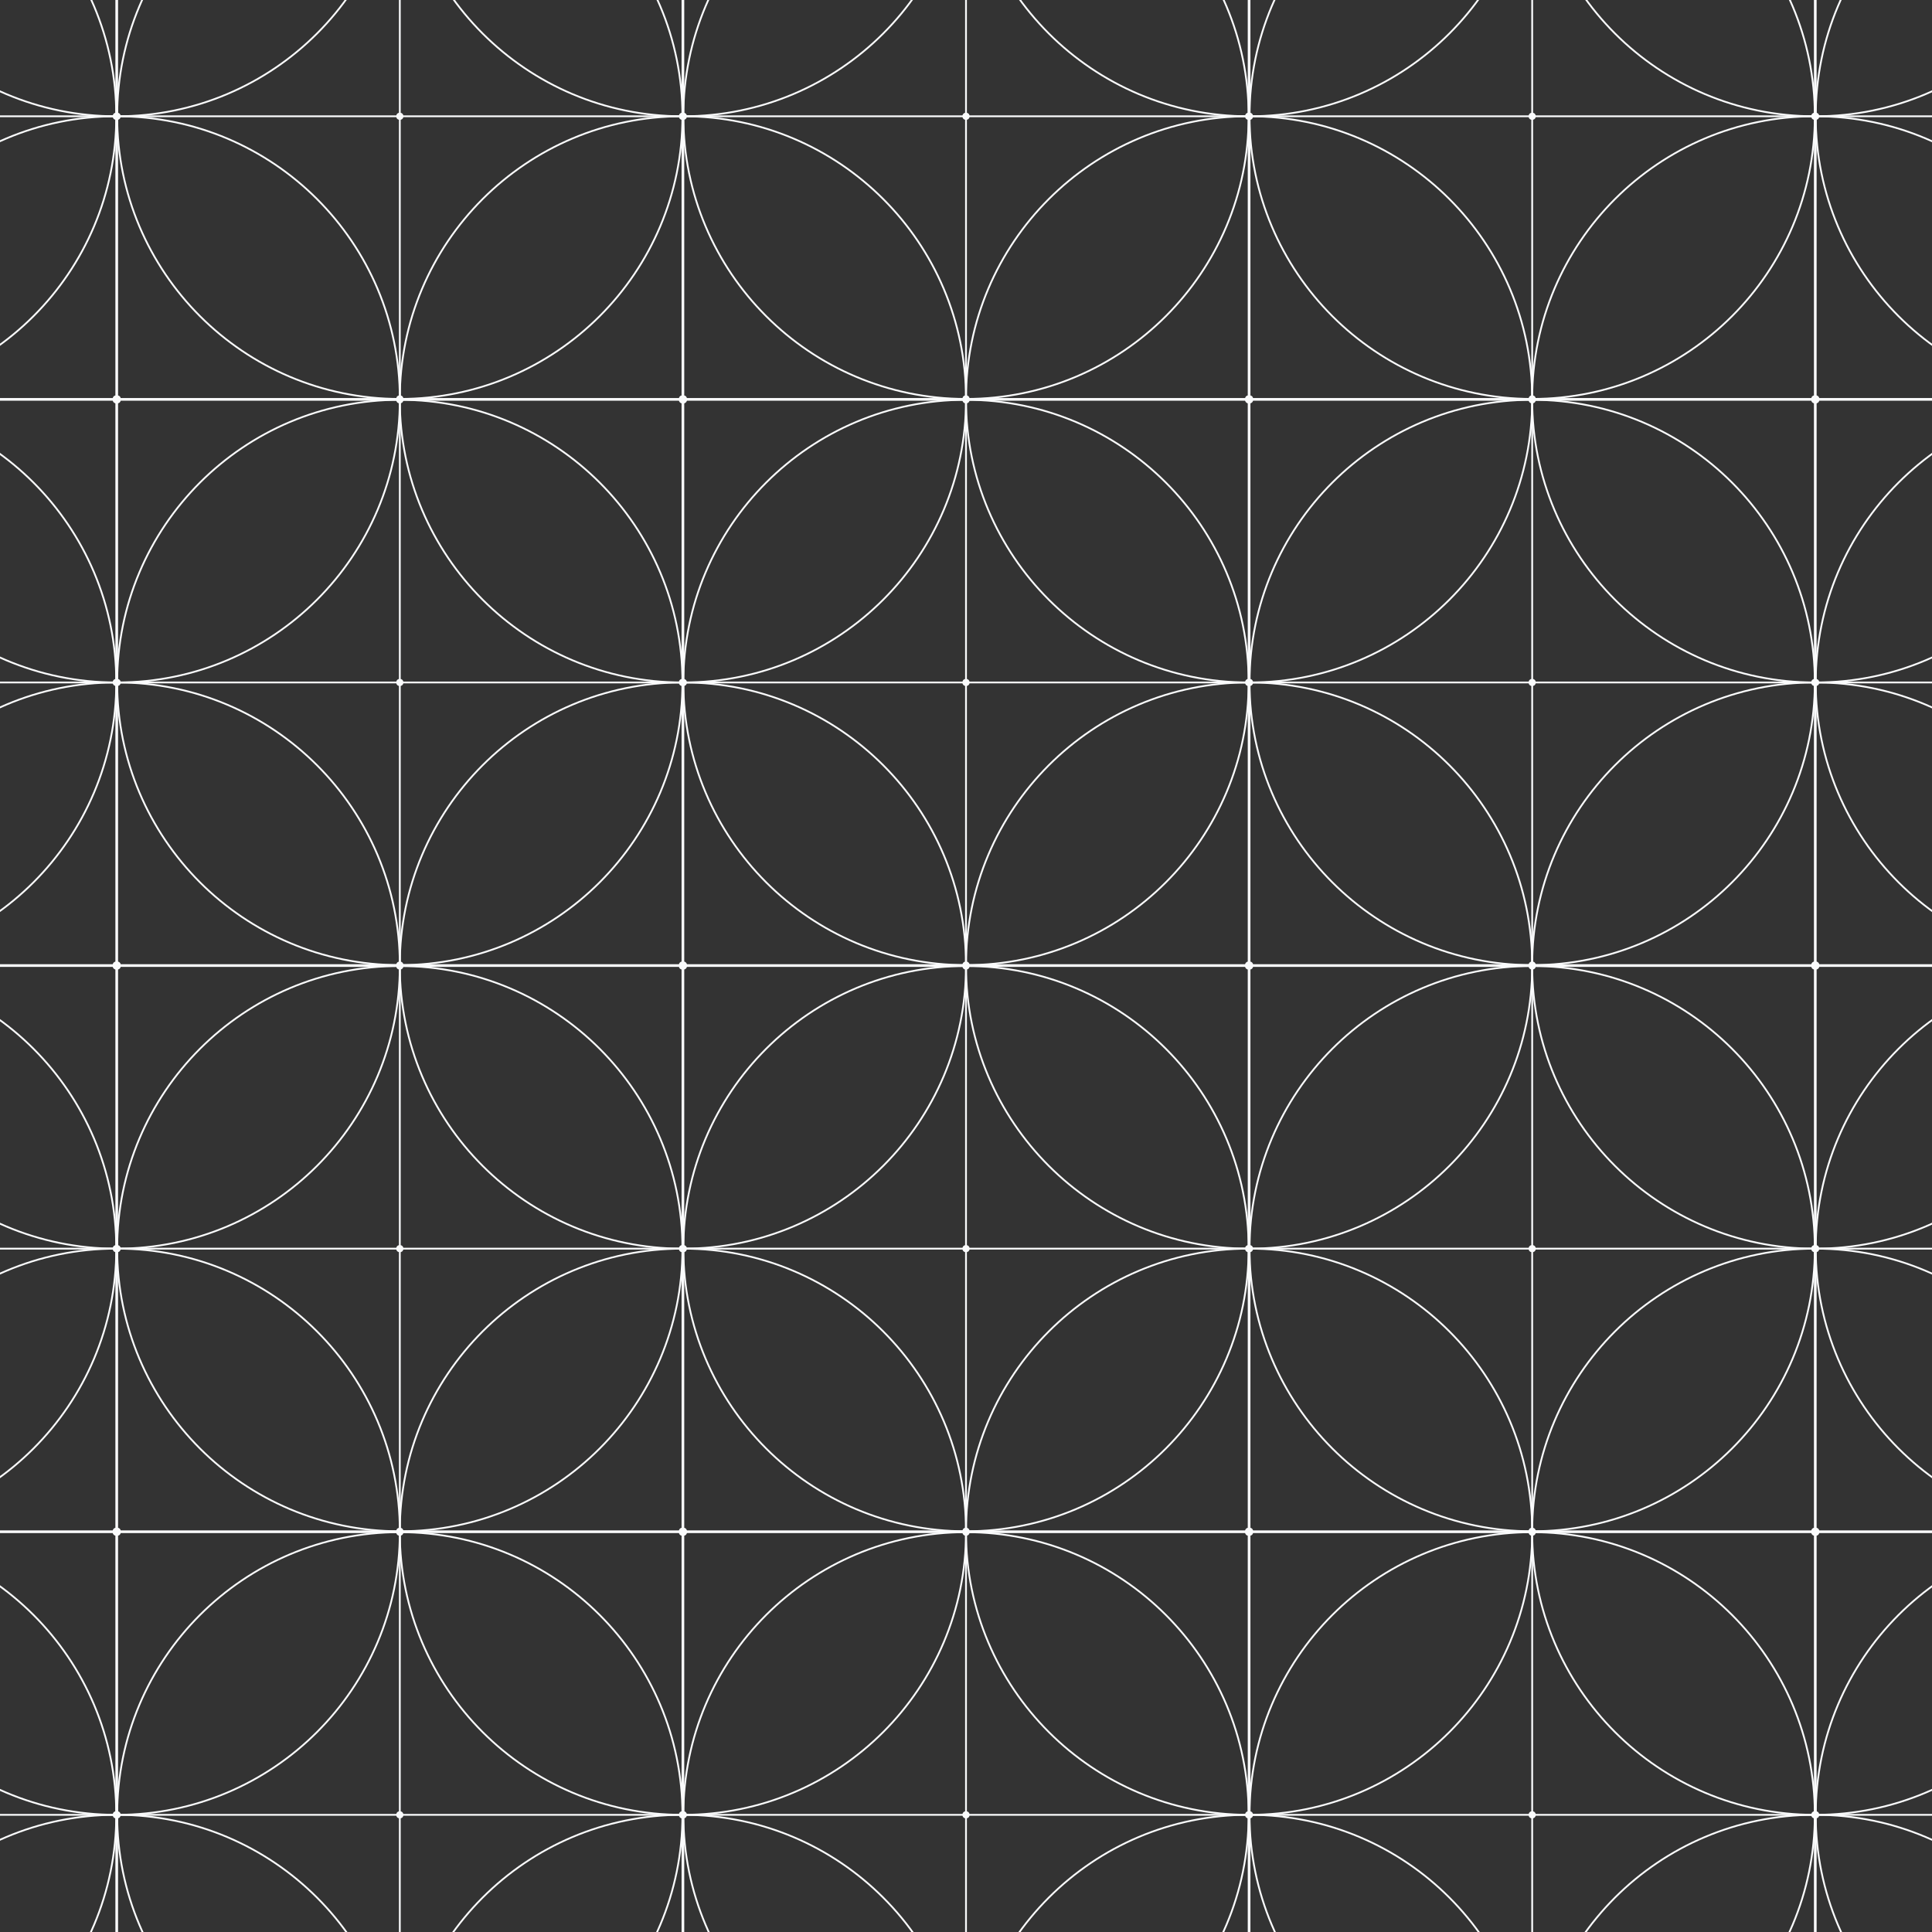 <svg width="1080" height="1080" viewBox="0 0 1080 1080" fill="none" xmlns="http://www.w3.org/2000/svg">
<rect x="0" y="0" width="1080" height="1080" fill="#333333" stroke="none"/>
<ellipse cx="65" cy="65" rx="2" ry="2" transform="rotate(180 65 65)" fill="#FAFBFC"/>
<ellipse cx="65" cy="223" rx="2" ry="2" transform="rotate(180 65 223)" fill="#FAFBFC"/>
<path d="M-251 65C-251 -22.261 -180.261 -93 -93 -93C-5.739 -93 65 -22.261 65 65C65 152.261 -5.739 223 -93 223C-180.261 223 -251 152.261 -251 65Z" stroke="#FAFBFC"/>
<path d="M-251 65L65 65" stroke="#FAFBFC"/>
<path d="M65 -91.523V224.477" stroke="#FAFBFC"/>
<path d="M65 223L-251 223" stroke="#FAFBFC"/>
<path d="M65 65C-22.261 65 -93 -5.739 -93 -93" stroke="#FAFBFC"/>
<path d="M-93 223C-93 135.739 -22.261 65 65 65" stroke="#FAFBFC"/>
<circle cx="223.5" cy="65" r="2" transform="rotate(180 223.5 65)" fill="#FAFBFC"/>
<ellipse cx="381.5" cy="65" rx="2" ry="2" transform="rotate(180 381.5 65)" fill="#FAFBFC"/>
<ellipse cx="381.5" cy="223" rx="2" ry="2" transform="rotate(180 381.5 223)" fill="#FAFBFC"/>
<ellipse cx="223.5" cy="223" rx="2" ry="2" transform="rotate(180 223.5 223)" fill="#FAFBFC"/>
<ellipse cx="65.5" cy="223" rx="2" ry="2" transform="rotate(180 65.5 223)" fill="#FAFBFC"/>
<ellipse cx="65.463" cy="65" rx="2" ry="2" transform="rotate(180 65.463 65)" fill="#FAFBFC"/>
<path d="M65.5 65C65.5 -22.261 136.239 -93 223.5 -93C310.761 -93 381.5 -22.261 381.5 65C381.5 152.261 310.761 223 223.5 223C136.239 223 65.5 152.261 65.5 65Z" stroke="#FAFBFC"/>
<path d="M223.5 223L223.5 -92" stroke="#FAFBFC"/>
<path d="M65.5 65L381.5 65" stroke="#FAFBFC"/>
<path d="M381.5 -91.523V224.477" stroke="#FAFBFC"/>
<path d="M65.5 -91.522V224.479" stroke="#FAFBFC"/>
<path d="M381.5 223L65.5 223" stroke="#FAFBFC"/>
<path d="M223.5 -93C223.5 -5.739 152.761 65 65.5 65" stroke="#FAFBFC"/>
<path d="M381.5 65C294.239 65 223.5 -5.739 223.5 -93" stroke="#FAFBFC"/>
<path d="M223.5 223C223.5 135.739 294.239 65 381.5 65" stroke="#FAFBFC"/>
<path d="M65.5 65C152.761 65 223.5 135.739 223.5 223" stroke="#FAFBFC"/>
<circle cx="540" cy="65" r="2" transform="rotate(180 540 65)" fill="#FAFBFC"/>
<ellipse cx="698" cy="65" rx="2" ry="2" transform="rotate(180 698 65)" fill="#FAFBFC"/>
<ellipse cx="698" cy="223" rx="2" ry="2" transform="rotate(180 698 223)" fill="#FAFBFC"/>
<ellipse cx="540" cy="223" rx="2" ry="2" transform="rotate(180 540 223)" fill="#FAFBFC"/>
<ellipse cx="382" cy="223" rx="2" ry="2" transform="rotate(180 382 223)" fill="#FAFBFC"/>
<ellipse cx="381.963" cy="65" rx="2" ry="2" transform="rotate(180 381.963 65)" fill="#FAFBFC"/>
<path d="M382 65C382 -22.261 452.739 -93 540 -93C627.261 -93 698 -22.261 698 65C698 152.261 627.261 223 540 223C452.739 223 382 152.261 382 65Z" stroke="#FAFBFC"/>
<path d="M540 223L540 -92" stroke="#FAFBFC"/>
<path d="M382 65L698 65" stroke="#FAFBFC"/>
<path d="M698 -91.523V224.477" stroke="#FAFBFC"/>
<path d="M382 -91.522V224.479" stroke="#FAFBFC"/>
<path d="M698 223L382 223" stroke="#FAFBFC"/>
<path d="M540 -93C540 -5.739 469.261 65 382 65" stroke="#FAFBFC"/>
<path d="M698 65C610.739 65 540 -5.739 540 -93" stroke="#FAFBFC"/>
<path d="M540 223C540 135.739 610.739 65 698 65" stroke="#FAFBFC"/>
<path d="M382 65C469.261 65 540 135.739 540 223" stroke="#FAFBFC"/>
<circle cx="856.5" cy="65" r="2" transform="rotate(180 856.5 65)" fill="#FAFBFC"/>
<ellipse cx="1014.5" cy="65" rx="2" ry="2" transform="rotate(180 1014.5 65)" fill="#FAFBFC"/>
<ellipse cx="1014.5" cy="223" rx="2" ry="2" transform="rotate(180 1014.5 223)" fill="#FAFBFC"/>
<ellipse cx="856.5" cy="223" rx="2" ry="2" transform="rotate(180 856.5 223)" fill="#FAFBFC"/>
<ellipse cx="698.5" cy="223" rx="2" ry="2" transform="rotate(180 698.5 223)" fill="#FAFBFC"/>
<ellipse cx="698.463" cy="65" rx="2" ry="2" transform="rotate(180 698.463 65)" fill="#FAFBFC"/>
<path d="M698.5 65C698.5 -22.261 769.239 -93 856.5 -93C943.761 -93 1014.5 -22.261 1014.5 65C1014.5 152.261 943.761 223 856.5 223C769.239 223 698.5 152.261 698.5 65Z" stroke="#FAFBFC"/>
<path d="M856.5 223L856.5 -92" stroke="#FAFBFC"/>
<path d="M698.5 65L1014.5 65" stroke="#FAFBFC"/>
<path d="M1014.5 -91.523V224.477" stroke="#FAFBFC"/>
<path d="M698.5 -91.522V224.479" stroke="#FAFBFC"/>
<path d="M1014.5 223L698.5 223" stroke="#FAFBFC"/>
<path d="M856.5 -93C856.5 -5.739 785.761 65 698.5 65" stroke="#FAFBFC"/>
<path d="M1014.5 65C927.239 65 856.5 -5.739 856.5 -93" stroke="#FAFBFC"/>
<path d="M856.5 223C856.5 135.739 927.239 65 1014.5 65" stroke="#FAFBFC"/>
<path d="M698.5 65C785.761 65 856.5 135.739 856.5 223" stroke="#FAFBFC"/>
<ellipse cx="1015" cy="223" rx="2" ry="2" transform="rotate(180 1015 223)" fill="#FAFBFC"/>
<ellipse cx="1014.96" cy="65" rx="2" ry="2" transform="rotate(180 1014.96 65)" fill="#FAFBFC"/>
<path d="M1015 65C1015 -22.261 1085.74 -93 1173 -93C1260.26 -93 1331 -22.261 1331 65C1331 152.261 1260.26 223 1173 223C1085.74 223 1015 152.261 1015 65Z" stroke="#FAFBFC"/>
<path d="M1015 65L1331 65" stroke="#FAFBFC"/>
<path d="M1015 -91.522V224.479" stroke="#FAFBFC"/>
<path d="M1331 223L1015 223" stroke="#FAFBFC"/>
<path d="M1173 -93C1173 -5.739 1102.26 65 1015 65" stroke="#FAFBFC"/>
<path d="M1015 65C1102.26 65 1173 135.739 1173 223" stroke="#FAFBFC"/>
<ellipse cx="65" cy="223.5" rx="2" ry="2" transform="rotate(180 65 223.5)" fill="#FAFBFC"/>
<ellipse cx="65" cy="381.5" rx="2" ry="2" transform="rotate(180 65 381.5)" fill="#FAFBFC"/>
<ellipse cx="65" cy="539.5" rx="2" ry="2" transform="rotate(180 65 539.5)" fill="#FAFBFC"/>
<path d="M-251 381.5C-251 294.239 -180.261 223.5 -93 223.5C-5.739 223.5 65 294.239 65 381.5C65 468.761 -5.739 539.5 -93 539.5C-180.261 539.5 -251 468.761 -251 381.5Z" stroke="#FAFBFC"/>
<path d="M-251 381.5L65 381.5" stroke="#FAFBFC"/>
<path d="M65 224.977V540.977" stroke="#FAFBFC"/>
<path d="M65 223.5L-251 223.5" stroke="#FAFBFC"/>
<path d="M65 539.5L-251 539.5" stroke="#FAFBFC"/>
<path d="M65 381.5C-22.261 381.5 -93 310.761 -93 223.5" stroke="#FAFBFC"/>
<path d="M-93 539.5C-93 452.239 -22.261 381.5 65 381.5" stroke="#FAFBFC"/>
<circle cx="223.5" cy="381.5" r="2" transform="rotate(180 223.5 381.5)" fill="#FAFBFC"/>
<ellipse cx="381.5" cy="223.5" rx="2" ry="2" transform="rotate(180 381.5 223.5)" fill="#FAFBFC"/>
<ellipse cx="381.5" cy="381.5" rx="2" ry="2" transform="rotate(180 381.5 381.5)" fill="#FAFBFC"/>
<ellipse cx="381.5" cy="539.5" rx="2" ry="2" transform="rotate(180 381.5 539.5)" fill="#FAFBFC"/>
<ellipse cx="223.5" cy="539.5" rx="2" ry="2" transform="rotate(180 223.5 539.5)" fill="#FAFBFC"/>
<ellipse cx="65.5" cy="539.5" rx="2" ry="2" transform="rotate(180 65.5 539.5)" fill="#FAFBFC"/>
<ellipse cx="65.463" cy="381.5" rx="2" ry="2" transform="rotate(180 65.463 381.5)" fill="#FAFBFC"/>
<circle cx="65.5" cy="223.5" r="2" transform="rotate(180 65.5 223.5)" fill="#FAFBFC"/>
<path d="M65.5 381.5C65.5 294.239 136.239 223.5 223.5 223.5C310.761 223.5 381.5 294.239 381.5 381.5C381.5 468.761 310.761 539.5 223.5 539.5C136.239 539.5 65.5 468.761 65.5 381.5Z" stroke="#FAFBFC"/>
<path d="M223.5 539.5L223.5 224.5" stroke="#FAFBFC"/>
<path d="M65.5 381.5L381.5 381.5" stroke="#FAFBFC"/>
<path d="M381.5 224.977V540.977" stroke="#FAFBFC"/>
<path d="M65.5 224.979V540.979" stroke="#FAFBFC"/>
<path d="M381.5 223.5L65.5 223.5" stroke="#FAFBFC"/>
<path d="M381.5 539.5L65.5 539.5" stroke="#FAFBFC"/>
<ellipse cx="223.5" cy="223.5" rx="2" ry="2" transform="rotate(180 223.5 223.5)" fill="#FAFBFC"/>
<path d="M223.5 223.5C223.5 310.761 152.761 381.5 65.5 381.5" stroke="#FAFBFC"/>
<path d="M381.5 381.5C294.239 381.5 223.5 310.761 223.5 223.5" stroke="#FAFBFC"/>
<path d="M223.5 539.5C223.5 452.239 294.239 381.5 381.5 381.5" stroke="#FAFBFC"/>
<path d="M65.5 381.5C152.761 381.5 223.5 452.239 223.5 539.5" stroke="#FAFBFC"/>
<circle cx="540" cy="381.5" r="2" transform="rotate(180 540 381.5)" fill="#FAFBFC"/>
<ellipse cx="698" cy="223.5" rx="2" ry="2" transform="rotate(180 698 223.5)" fill="#FAFBFC"/>
<ellipse cx="698" cy="381.5" rx="2" ry="2" transform="rotate(180 698 381.5)" fill="#FAFBFC"/>
<ellipse cx="698" cy="539.5" rx="2" ry="2" transform="rotate(180 698 539.5)" fill="#FAFBFC"/>
<ellipse cx="540" cy="539.5" rx="2" ry="2" transform="rotate(180 540 539.5)" fill="#FAFBFC"/>
<ellipse cx="382" cy="539.5" rx="2" ry="2" transform="rotate(180 382 539.5)" fill="#FAFBFC"/>
<ellipse cx="381.963" cy="381.5" rx="2" ry="2" transform="rotate(180 381.963 381.5)" fill="#FAFBFC"/>
<circle cx="382" cy="223.5" r="2" transform="rotate(180 382 223.5)" fill="#FAFBFC"/>
<path d="M382 381.5C382 294.239 452.739 223.5 540 223.5C627.261 223.5 698 294.239 698 381.5C698 468.761 627.261 539.5 540 539.5C452.739 539.5 382 468.761 382 381.5Z" stroke="#FAFBFC"/>
<path d="M540 539.5L540 224.5" stroke="#FAFBFC"/>
<path d="M382 381.5L698 381.5" stroke="#FAFBFC"/>
<path d="M698 224.977V540.977" stroke="#FAFBFC"/>
<path d="M382 224.979V540.979" stroke="#FAFBFC"/>
<path d="M698 223.5L382 223.5" stroke="#FAFBFC"/>
<path d="M698 539.5L382 539.5" stroke="#FAFBFC"/>
<ellipse cx="540" cy="223.5" rx="2" ry="2" transform="rotate(180 540 223.5)" fill="#FAFBFC"/>
<path d="M540 223.5C540 310.761 469.261 381.5 382 381.5" stroke="#FAFBFC"/>
<path d="M698 381.5C610.739 381.5 540 310.761 540 223.5" stroke="#FAFBFC"/>
<path d="M540 539.5C540 452.239 610.739 381.5 698 381.5" stroke="#FAFBFC"/>
<path d="M382 381.5C469.261 381.5 540 452.239 540 539.5" stroke="#FAFBFC"/>
<circle cx="856.5" cy="381.5" r="2" transform="rotate(180 856.5 381.5)" fill="#FAFBFC"/>
<ellipse cx="1014.5" cy="223.5" rx="2" ry="2" transform="rotate(180 1014.5 223.5)" fill="#FAFBFC"/>
<ellipse cx="1014.5" cy="381.5" rx="2" ry="2" transform="rotate(180 1014.5 381.5)" fill="#FAFBFC"/>
<ellipse cx="1014.5" cy="539.5" rx="2" ry="2" transform="rotate(180 1014.5 539.5)" fill="#FAFBFC"/>
<ellipse cx="856.5" cy="539.5" rx="2" ry="2" transform="rotate(180 856.5 539.5)" fill="#FAFBFC"/>
<ellipse cx="698.5" cy="539.5" rx="2" ry="2" transform="rotate(180 698.5 539.5)" fill="#FAFBFC"/>
<ellipse cx="698.463" cy="381.5" rx="2" ry="2" transform="rotate(180 698.463 381.5)" fill="#FAFBFC"/>
<circle cx="698.5" cy="223.5" r="2" transform="rotate(180 698.5 223.5)" fill="#FAFBFC"/>
<path d="M698.5 381.5C698.5 294.239 769.239 223.5 856.5 223.5C943.761 223.5 1014.5 294.239 1014.5 381.5C1014.5 468.761 943.761 539.5 856.5 539.5C769.239 539.5 698.5 468.761 698.5 381.5Z" stroke="#FAFBFC"/>
<path d="M856.5 539.5L856.5 224.5" stroke="#FAFBFC"/>
<path d="M698.5 381.5L1014.5 381.5" stroke="#FAFBFC"/>
<path d="M1014.5 224.977V540.977" stroke="#FAFBFC"/>
<path d="M698.5 224.979V540.979" stroke="#FAFBFC"/>
<path d="M1014.5 223.5L698.5 223.5" stroke="#FAFBFC"/>
<path d="M1014.5 539.5L698.5 539.5" stroke="#FAFBFC"/>
<ellipse cx="856.5" cy="223.5" rx="2" ry="2" transform="rotate(180 856.5 223.5)" fill="#FAFBFC"/>
<path d="M856.5 223.5C856.5 310.761 785.761 381.5 698.5 381.5" stroke="#FAFBFC"/>
<path d="M1014.5 381.5C927.239 381.5 856.5 310.761 856.5 223.5" stroke="#FAFBFC"/>
<path d="M856.5 539.5C856.5 452.239 927.239 381.5 1014.5 381.5" stroke="#FAFBFC"/>
<path d="M698.5 381.5C785.761 381.5 856.5 452.239 856.5 539.5" stroke="#FAFBFC"/>
<ellipse cx="1015" cy="539.5" rx="2" ry="2" transform="rotate(180 1015 539.5)" fill="#FAFBFC"/>
<ellipse cx="1014.96" cy="381.5" rx="2" ry="2" transform="rotate(180 1014.96 381.5)" fill="#FAFBFC"/>
<circle cx="1015" cy="223.5" r="2" transform="rotate(180 1015 223.5)" fill="#FAFBFC"/>
<path d="M1015 381.5C1015 294.239 1085.74 223.5 1173 223.5C1260.26 223.5 1331 294.239 1331 381.5C1331 468.761 1260.26 539.5 1173 539.5C1085.74 539.5 1015 468.761 1015 381.5Z" stroke="#FAFBFC"/>
<path d="M1015 381.5L1331 381.5" stroke="#FAFBFC"/>
<path d="M1015 224.979V540.979" stroke="#FAFBFC"/>
<path d="M1331 223.5L1015 223.5" stroke="#FAFBFC"/>
<path d="M1331 539.5L1015 539.5" stroke="#FAFBFC"/>
<path d="M1173 223.5C1173 310.761 1102.26 381.5 1015 381.5" stroke="#FAFBFC"/>
<path d="M1015 381.5C1102.26 381.5 1173 452.239 1173 539.5" stroke="#FAFBFC"/>
<ellipse cx="65" cy="540" rx="2" ry="2" transform="rotate(180 65 540)" fill="#FAFBFC"/>
<ellipse cx="65" cy="698" rx="2" ry="2" transform="rotate(180 65 698)" fill="#FAFBFC"/>
<ellipse cx="65" cy="856" rx="2" ry="2" transform="rotate(180 65 856)" fill="#FAFBFC"/>
<path d="M-251 698C-251 610.739 -180.261 540 -93 540C-5.739 540 65 610.739 65 698C65 785.261 -5.739 856 -93 856C-180.261 856 -251 785.261 -251 698Z" stroke="#FAFBFC"/>
<path d="M-251 698L65 698" stroke="#FAFBFC"/>
<path d="M65 541.477V857.477" stroke="#FAFBFC"/>
<path d="M65 540L-251 540" stroke="#FAFBFC"/>
<path d="M65 856L-251 856" stroke="#FAFBFC"/>
<path d="M65 698C-22.261 698 -93 627.261 -93 540" stroke="#FAFBFC"/>
<path d="M-93 856C-93 768.739 -22.261 698 65 698" stroke="#FAFBFC"/>
<circle cx="223.5" cy="698" r="2" transform="rotate(180 223.5 698)" fill="#FAFBFC"/>
<ellipse cx="381.5" cy="540" rx="2" ry="2" transform="rotate(180 381.5 540)" fill="#FAFBFC"/>
<ellipse cx="381.5" cy="698" rx="2" ry="2" transform="rotate(180 381.5 698)" fill="#FAFBFC"/>
<ellipse cx="381.5" cy="856" rx="2" ry="2" transform="rotate(180 381.5 856)" fill="#FAFBFC"/>
<ellipse cx="223.5" cy="856" rx="2" ry="2" transform="rotate(180 223.5 856)" fill="#FAFBFC"/>
<ellipse cx="65.5" cy="856" rx="2" ry="2" transform="rotate(180 65.5 856)" fill="#FAFBFC"/>
<ellipse cx="65.463" cy="698" rx="2" ry="2" transform="rotate(180 65.463 698)" fill="#FAFBFC"/>
<circle cx="65.5" cy="540" r="2" transform="rotate(180 65.5 540)" fill="#FAFBFC"/>
<path d="M65.5 698C65.5 610.739 136.239 540 223.5 540C310.761 540 381.5 610.739 381.5 698C381.5 785.261 310.761 856 223.5 856C136.239 856 65.5 785.261 65.5 698Z" stroke="#FAFBFC"/>
<path d="M223.5 856L223.5 541" stroke="#FAFBFC"/>
<path d="M65.5 698L381.5 698" stroke="#FAFBFC"/>
<path d="M381.5 541.477V857.477" stroke="#FAFBFC"/>
<path d="M65.5 541.479V857.479" stroke="#FAFBFC"/>
<path d="M381.5 540L65.5 540" stroke="#FAFBFC"/>
<path d="M381.5 856L65.5 856" stroke="#FAFBFC"/>
<ellipse cx="223.5" cy="540" rx="2" ry="2" transform="rotate(180 223.5 540)" fill="#FAFBFC"/>
<path d="M223.5 540C223.5 627.261 152.761 698 65.5 698" stroke="#FAFBFC"/>
<path d="M381.5 698C294.239 698 223.5 627.261 223.5 540" stroke="#FAFBFC"/>
<path d="M223.5 856C223.5 768.739 294.239 698 381.5 698" stroke="#FAFBFC"/>
<path d="M65.5 698C152.761 698 223.5 768.739 223.5 856" stroke="#FAFBFC"/>
<circle cx="540" cy="698" r="2" transform="rotate(180 540 698)" fill="#FAFBFC"/>
<ellipse cx="698" cy="540" rx="2" ry="2" transform="rotate(180 698 540)" fill="#FAFBFC"/>
<ellipse cx="698" cy="698" rx="2" ry="2" transform="rotate(180 698 698)" fill="#FAFBFC"/>
<ellipse cx="698" cy="856" rx="2" ry="2" transform="rotate(180 698 856)" fill="#FAFBFC"/>
<ellipse cx="540" cy="856" rx="2" ry="2" transform="rotate(180 540 856)" fill="#FAFBFC"/>
<ellipse cx="382" cy="856" rx="2" ry="2" transform="rotate(180 382 856)" fill="#FAFBFC"/>
<ellipse cx="381.963" cy="698" rx="2" ry="2" transform="rotate(180 381.963 698)" fill="#FAFBFC"/>
<circle cx="382" cy="540" r="2" transform="rotate(180 382 540)" fill="#FAFBFC"/>
<path d="M382 698C382 610.739 452.739 540 540 540C627.261 540 698 610.739 698 698C698 785.261 627.261 856 540 856C452.739 856 382 785.261 382 698Z" stroke="#FAFBFC"/>
<path d="M540 856L540 541" stroke="#FAFBFC"/>
<path d="M382 698L698 698" stroke="#FAFBFC"/>
<path d="M698 541.477V857.477" stroke="#FAFBFC"/>
<path d="M382 541.479V857.479" stroke="#FAFBFC"/>
<path d="M698 540L382 540" stroke="#FAFBFC"/>
<path d="M698 856L382 856" stroke="#FAFBFC"/>
<ellipse cx="540" cy="540" rx="2" ry="2" transform="rotate(180 540 540)" fill="#FAFBFC"/>
<path d="M540 540C540 627.261 469.261 698 382 698" stroke="#FAFBFC"/>
<path d="M698 698C610.739 698 540 627.261 540 540" stroke="#FAFBFC"/>
<path d="M540 856C540 768.739 610.739 698 698 698" stroke="#FAFBFC"/>
<path d="M382 698C469.261 698 540 768.739 540 856" stroke="#FAFBFC"/>
<circle cx="856.5" cy="698" r="2" transform="rotate(180 856.5 698)" fill="#FAFBFC"/>
<ellipse cx="1014.5" cy="540" rx="2" ry="2" transform="rotate(180 1014.5 540)" fill="#FAFBFC"/>
<ellipse cx="1014.5" cy="698" rx="2" ry="2" transform="rotate(180 1014.5 698)" fill="#FAFBFC"/>
<ellipse cx="1014.5" cy="856" rx="2" ry="2" transform="rotate(180 1014.5 856)" fill="#FAFBFC"/>
<ellipse cx="856.5" cy="856" rx="2" ry="2" transform="rotate(180 856.5 856)" fill="#FAFBFC"/>
<ellipse cx="698.5" cy="856" rx="2" ry="2" transform="rotate(180 698.5 856)" fill="#FAFBFC"/>
<ellipse cx="698.463" cy="698" rx="2" ry="2" transform="rotate(180 698.463 698)" fill="#FAFBFC"/>
<circle cx="698.5" cy="540" r="2" transform="rotate(180 698.5 540)" fill="#FAFBFC"/>
<path d="M698.5 698C698.5 610.739 769.239 540 856.5 540C943.761 540 1014.5 610.739 1014.5 698C1014.5 785.261 943.761 856 856.5 856C769.239 856 698.5 785.261 698.5 698Z" stroke="#FAFBFC"/>
<path d="M856.5 856L856.5 541" stroke="#FAFBFC"/>
<path d="M698.5 698L1014.5 698" stroke="#FAFBFC"/>
<path d="M1014.5 541.477V857.477" stroke="#FAFBFC"/>
<path d="M698.5 541.479V857.479" stroke="#FAFBFC"/>
<path d="M1014.5 540L698.5 540" stroke="#FAFBFC"/>
<path d="M1014.5 856L698.5 856" stroke="#FAFBFC"/>
<ellipse cx="856.5" cy="540" rx="2" ry="2" transform="rotate(180 856.5 540)" fill="#FAFBFC"/>
<path d="M856.5 540C856.5 627.261 785.761 698 698.5 698" stroke="#FAFBFC"/>
<path d="M1014.5 698C927.239 698 856.5 627.261 856.5 540" stroke="#FAFBFC"/>
<path d="M856.5 856C856.5 768.739 927.239 698 1014.5 698" stroke="#FAFBFC"/>
<path d="M698.5 698C785.761 698 856.5 768.739 856.5 856" stroke="#FAFBFC"/>
<ellipse cx="1015" cy="856" rx="2" ry="2" transform="rotate(180 1015 856)" fill="#FAFBFC"/>
<ellipse cx="1014.96" cy="698" rx="2" ry="2" transform="rotate(180 1014.96 698)" fill="#FAFBFC"/>
<circle cx="1015" cy="540" r="2" transform="rotate(180 1015 540)" fill="#FAFBFC"/>
<path d="M1015 698C1015 610.739 1085.74 540 1173 540C1260.26 540 1331 610.739 1331 698C1331 785.261 1260.26 856 1173 856C1085.74 856 1015 785.261 1015 698Z" stroke="#FAFBFC"/>
<path d="M1015 698L1331 698" stroke="#FAFBFC"/>
<path d="M1015 541.479V857.479" stroke="#FAFBFC"/>
<path d="M1331 540L1015 540" stroke="#FAFBFC"/>
<path d="M1331 856L1015 856" stroke="#FAFBFC"/>
<path d="M1173 540C1173 627.261 1102.26 698 1015 698" stroke="#FAFBFC"/>
<path d="M1015 698C1102.26 698 1173 768.739 1173 856" stroke="#FAFBFC"/>
<ellipse cx="65" cy="856.5" rx="2" ry="2" transform="rotate(180 65 856.5)" fill="#FAFBFC"/>
<ellipse cx="65" cy="1014.5" rx="2" ry="2" transform="rotate(180 65 1014.5)" fill="#FAFBFC"/>
<path d="M-251 1014.5C-251 927.239 -180.261 856.5 -93 856.5C-5.739 856.5 65 927.239 65 1014.5C65 1101.76 -5.739 1172.5 -93 1172.5C-180.261 1172.5 -251 1101.76 -251 1014.5Z" stroke="#FAFBFC"/>
<path d="M-251 1014.5L65 1014.5" stroke="#FAFBFC"/>
<path d="M65 857.977V1173.98" stroke="#FAFBFC"/>
<path d="M65 856.5L-251 856.5" stroke="#FAFBFC"/>
<path d="M65 1014.5C-22.261 1014.5 -93 943.761 -93 856.5" stroke="#FAFBFC"/>
<path d="M-93 1172.5C-93 1085.24 -22.261 1014.5 65 1014.5" stroke="#FAFBFC"/>
<circle cx="223.5" cy="1014.5" r="2" transform="rotate(180 223.5 1014.5)" fill="#FAFBFC"/>
<ellipse cx="381.5" cy="856.5" rx="2" ry="2" transform="rotate(180 381.5 856.5)" fill="#FAFBFC"/>
<ellipse cx="381.5" cy="1014.5" rx="2" ry="2" transform="rotate(180 381.5 1014.5)" fill="#FAFBFC"/>
<ellipse cx="65.463" cy="1014.5" rx="2" ry="2" transform="rotate(180 65.463 1014.5)" fill="#FAFBFC"/>
<circle cx="65.5" cy="856.5" r="2" transform="rotate(180 65.5 856.5)" fill="#FAFBFC"/>
<path d="M65.5 1014.5C65.5 927.239 136.239 856.5 223.5 856.5C310.761 856.5 381.5 927.239 381.5 1014.5C381.5 1101.76 310.761 1172.5 223.5 1172.5C136.239 1172.5 65.5 1101.76 65.5 1014.5Z" stroke="#FAFBFC"/>
<path d="M223.5 1172.5L223.5 857.5" stroke="#FAFBFC"/>
<path d="M65.5 1014.5L381.5 1014.5" stroke="#FAFBFC"/>
<path d="M381.5 857.977V1173.98" stroke="#FAFBFC"/>
<path d="M65.5 857.979V1173.98" stroke="#FAFBFC"/>
<path d="M381.5 856.5L65.5 856.5" stroke="#FAFBFC"/>
<ellipse cx="223.5" cy="856.5" rx="2" ry="2" transform="rotate(180 223.5 856.5)" fill="#FAFBFC"/>
<path d="M223.5 856.5C223.5 943.761 152.761 1014.5 65.5 1014.5" stroke="#FAFBFC"/>
<path d="M381.5 1014.5C294.239 1014.5 223.5 943.761 223.5 856.5" stroke="#FAFBFC"/>
<path d="M223.5 1172.5C223.5 1085.24 294.239 1014.5 381.5 1014.5" stroke="#FAFBFC"/>
<path d="M65.5 1014.5C152.761 1014.5 223.5 1085.24 223.5 1172.5" stroke="#FAFBFC"/>
<circle cx="540" cy="1014.5" r="2" transform="rotate(180 540 1014.5)" fill="#FAFBFC"/>
<ellipse cx="698" cy="856.5" rx="2" ry="2" transform="rotate(180 698 856.5)" fill="#FAFBFC"/>
<ellipse cx="698" cy="1014.5" rx="2" ry="2" transform="rotate(180 698 1014.5)" fill="#FAFBFC"/>
<ellipse cx="381.963" cy="1014.5" rx="2" ry="2" transform="rotate(180 381.963 1014.5)" fill="#FAFBFC"/>
<circle cx="382" cy="856.5" r="2" transform="rotate(180 382 856.5)" fill="#FAFBFC"/>
<path d="M382 1014.5C382 927.239 452.739 856.5 540 856.5C627.261 856.5 698 927.239 698 1014.5C698 1101.76 627.261 1172.5 540 1172.5C452.739 1172.5 382 1101.76 382 1014.5Z" stroke="#FAFBFC"/>
<path d="M540 1172.5L540 857.5" stroke="#FAFBFC"/>
<path d="M382 1014.5L698 1014.5" stroke="#FAFBFC"/>
<path d="M698 857.977V1173.98" stroke="#FAFBFC"/>
<path d="M382 857.979V1173.98" stroke="#FAFBFC"/>
<path d="M698 856.5L382 856.5" stroke="#FAFBFC"/>
<ellipse cx="540" cy="856.5" rx="2" ry="2" transform="rotate(180 540 856.5)" fill="#FAFBFC"/>
<path d="M540 856.5C540 943.761 469.261 1014.5 382 1014.5" stroke="#FAFBFC"/>
<path d="M698 1014.5C610.739 1014.5 540 943.761 540 856.5" stroke="#FAFBFC"/>
<path d="M540 1172.5C540 1085.24 610.739 1014.5 698 1014.5" stroke="#FAFBFC"/>
<path d="M382 1014.5C469.261 1014.5 540 1085.24 540 1172.5" stroke="#FAFBFC"/>
<circle cx="856.5" cy="1014.5" r="2" transform="rotate(180 856.5 1014.5)" fill="#FAFBFC"/>
<ellipse cx="1014.5" cy="856.5" rx="2" ry="2" transform="rotate(180 1014.5 856.5)" fill="#FAFBFC"/>
<ellipse cx="1014.5" cy="1014.5" rx="2" ry="2" transform="rotate(180 1014.5 1014.5)" fill="#FAFBFC"/>
<ellipse cx="698.463" cy="1014.5" rx="2" ry="2" transform="rotate(180 698.463 1014.5)" fill="#FAFBFC"/>
<circle cx="698.5" cy="856.5" r="2" transform="rotate(180 698.5 856.5)" fill="#FAFBFC"/>
<path d="M698.5 1014.5C698.5 927.239 769.239 856.5 856.5 856.5C943.761 856.5 1014.5 927.239 1014.5 1014.5C1014.5 1101.76 943.761 1172.5 856.5 1172.5C769.239 1172.5 698.5 1101.76 698.5 1014.5Z" stroke="#FAFBFC"/>
<path d="M856.5 1172.5L856.5 857.5" stroke="#FAFBFC"/>
<path d="M698.5 1014.5L1014.5 1014.5" stroke="#FAFBFC"/>
<path d="M1014.5 857.977V1173.98" stroke="#FAFBFC"/>
<path d="M698.5 857.979V1173.98" stroke="#FAFBFC"/>
<path d="M1014.5 856.5L698.5 856.5" stroke="#FAFBFC"/>
<ellipse cx="856.5" cy="856.5" rx="2" ry="2" transform="rotate(180 856.5 856.5)" fill="#FAFBFC"/>
<path d="M856.5 856.5C856.5 943.761 785.761 1014.5 698.5 1014.5" stroke="#FAFBFC"/>
<path d="M1014.5 1014.5C927.239 1014.5 856.5 943.761 856.5 856.5" stroke="#FAFBFC"/>
<path d="M856.5 1172.5C856.5 1085.24 927.239 1014.5 1014.5 1014.5" stroke="#FAFBFC"/>
<path d="M698.5 1014.5C785.761 1014.5 856.5 1085.24 856.5 1172.5" stroke="#FAFBFC"/>
<ellipse cx="1014.96" cy="1014.5" rx="2" ry="2" transform="rotate(180 1014.96 1014.5)" fill="#FAFBFC"/>
<circle cx="1015" cy="856.5" r="2" transform="rotate(180 1015 856.5)" fill="#FAFBFC"/>
<path d="M1015 1014.5C1015 927.239 1085.74 856.5 1173 856.5C1260.26 856.5 1331 927.239 1331 1014.5C1331 1101.76 1260.26 1172.5 1173 1172.5C1085.74 1172.5 1015 1101.76 1015 1014.5Z" stroke="#FAFBFC"/>
<path d="M1015 1014.5L1331 1014.5" stroke="#FAFBFC"/>
<path d="M1015 857.979V1173.98" stroke="#FAFBFC"/>
<path d="M1331 856.5L1015 856.5" stroke="#FAFBFC"/>
<path d="M1173 856.5C1173 943.761 1102.26 1014.5 1015 1014.5" stroke="#FAFBFC"/>
<path d="M1015 1014.5C1102.26 1014.5 1173 1085.24 1173 1172.5" stroke="#FAFBFC"/>
</svg>
